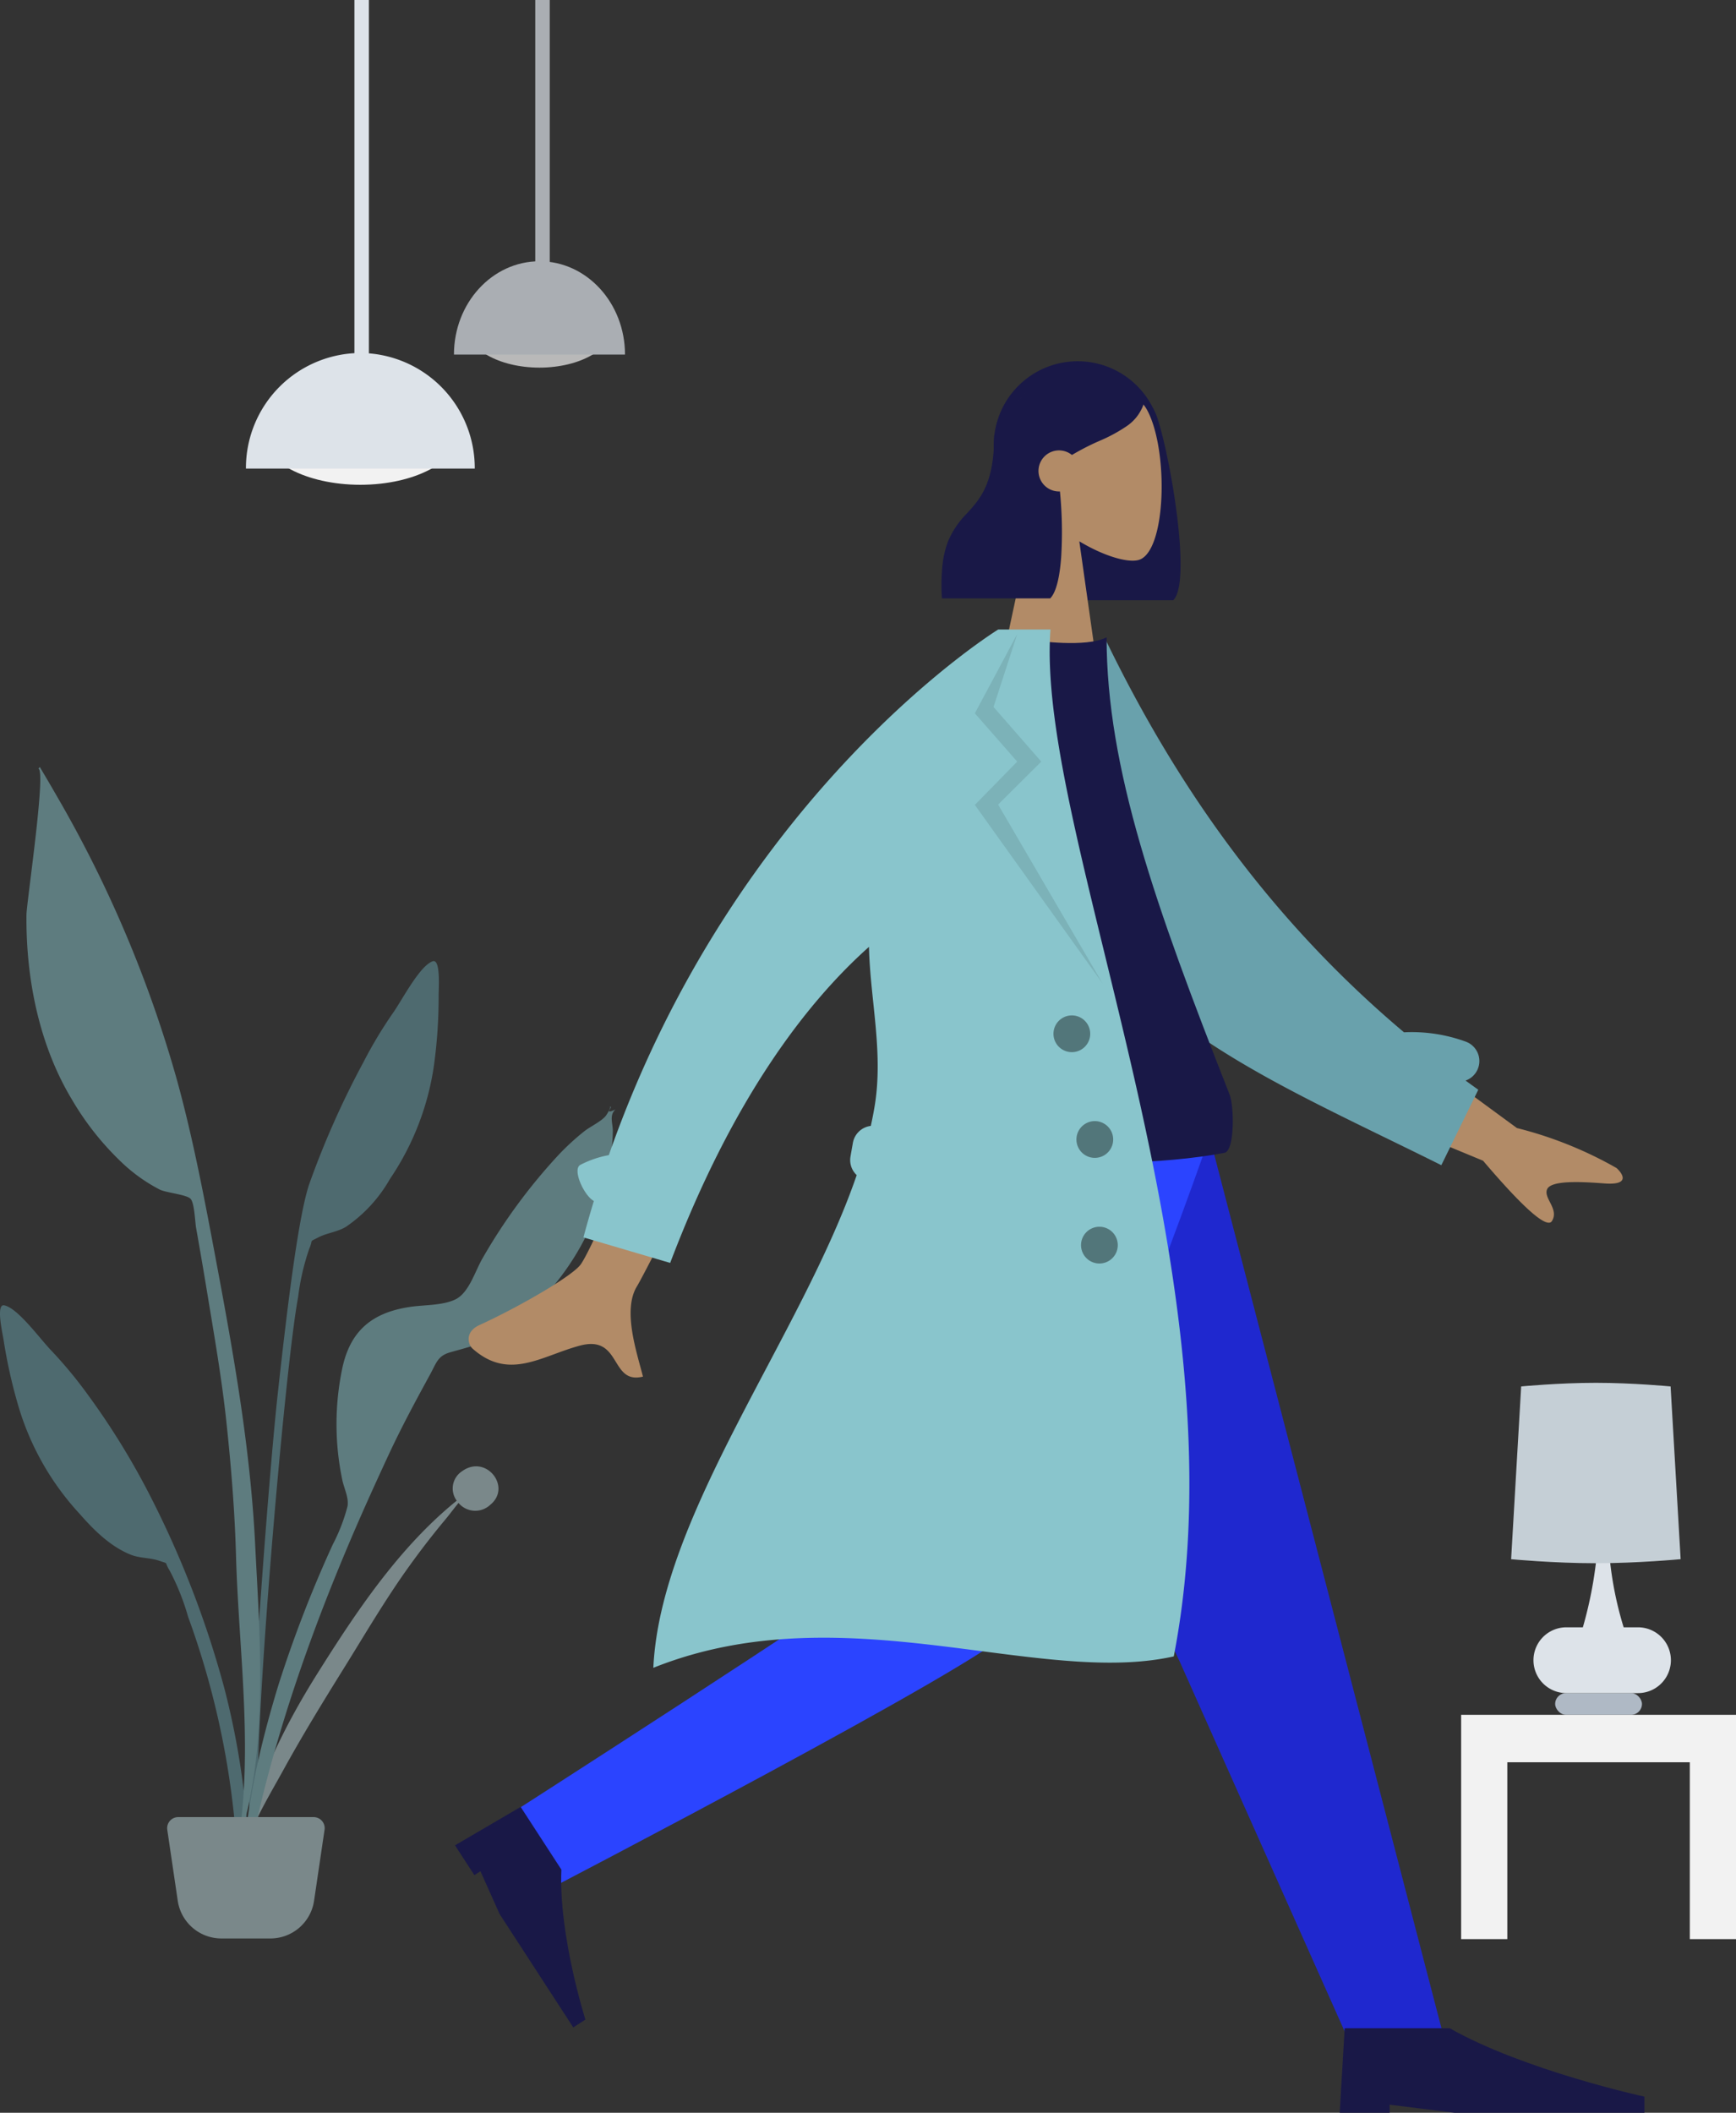 <svg xmlns="http://www.w3.org/2000/svg" width="240" height="292" viewBox="0 0 240 292"><rect x="0" y="0" width="240" height="292" fill="#333333" stroke="none"/><g transform="translate(-56 -80)"><g transform="translate(90 80)"><g transform="translate(0 48.786)"><ellipse cx="13.581" cy="7.19" rx="13.581" ry="7.19" transform="translate(2.237 3.835)" fill="#f2f2f2"/><path d="M31.635,15.977A15.9,15.9,0,0,0,15.817,0,15.9,15.9,0,0,0,0,15.977" fill="#dde3e9"/></g><rect width="2" height="51" transform="translate(15)" fill="#dde3e9"/></g><g transform="translate(118.759 80)" opacity="0.7"><g transform="translate(0 36.109)"><ellipse cx="10.151" cy="5.802" rx="10.151" ry="5.802" transform="translate(1.672 3.095)" fill="#f2f2f2"/><path d="M23.646,12.894C23.646,5.773,18.353,0,11.823,0S0,5.773,0,12.894" fill="#dde3e9"/></g><rect width="2" height="43" transform="translate(11.241)" fill="#dde3e9"/></g><g transform="translate(258 271.116)"><g transform="translate(6.911)"><rect width="12" height="3" rx="1.5" transform="translate(6.089 42.884)" fill="#afb9c5"/><path d="M4.547,22a4.546,4.546,0,1,1,0-9.093H6.828A56.267,56.267,0,0,0,8.971,0h1.355a48.665,48.665,0,0,0,2.142,12.907h1.985a4.546,4.546,0,1,1,0,9.093Z" transform="translate(3.089 20.884)" fill="#dde3e9"/><path d="M1.389.5S6.553,0,11.718,0,22.047.5,22.047.5l1.389,23.873s-5.859.561-11.718.561S0,24.378,0,24.378Z" fill="#c5cfd6"/></g><path d="M31.616,31V6.558H6.384V31H0V0H38V31Z" transform="translate(0 45.884)" fill="#f2f2f2"/></g><g transform="translate(56 186)" opacity="0.5"><path d="M19.887,7.149C21.169,5.322,23.547.681,25.35.029c1.162-.421.823,3.929.837,4.759a69.524,69.524,0,0,1-.642,9.579A37.428,37.428,0,0,1,19.46,30.1a19.862,19.862,0,0,1-6.091,6.625c-1.2.722-2.643.843-3.827,1.465-1.38.724-.628.139-1.25,1.576a32.77,32.77,0,0,0-1.539,6.7c-1.834,9.776-6.275,61.456-5.5,71.4.068.881-1.161,1.092-1.222.016-.326-5.705,2.5-45.215,3.919-58.136S6.81,35.411,8.254,30.941a121.02,121.02,0,0,1,7.552-17A60.14,60.14,0,0,1,19.887,7.149Z" transform="translate(34.455 26.832)" fill="#69a1ac"/><path d="M30.618.695c3.334-2.448,6.943,2.172,3.926,4.62a3.022,3.022,0,0,1-4.393-.256c-.637.777-1.234,1.589-1.807,2.275-1.746,2.09-3.4,4.231-4.974,6.421-3.277,4.55-6.085,9.358-9.02,14.077-2.9,4.658-5.772,9.339-8.4,14.115C3.727,45.994.762,50.754,0,55.19c1.156-9.408,5.541-18.45,10.763-26.744,5.18-8.226,11.124-17.209,19.143-23.7A2.84,2.84,0,0,1,30.618.695Z" transform="translate(33.236 96.658)" fill="#c1dee2"/><path d="M.583.009C2.449.374,5.5,4.6,7.036,6.2a60.235,60.235,0,0,1,5.049,6.082,102.871,102.871,0,0,1,8.934,14.571,135.44,135.44,0,0,1,9.94,25.868,106.711,106.711,0,0,1,3.016,16.968c.108,1.074,1.234,9.357-.389,9.58-1.46.2-1.009-6.289-1.079-7.172a114.661,114.661,0,0,0-6.5-29.039,33.1,33.1,0,0,0-2.549-6.39c-.832-1.326-.006-.863-1.468-1.365-1.256-.431-2.686-.326-3.972-.853-2.793-1.145-5.03-3.369-6.99-5.606a37.674,37.674,0,0,1-8.4-14.62A70.39,70.39,0,0,1,.506,4.849C.39,4.026-.618-.226.583.009Z" transform="translate(0 74.399)" fill="#69a1ac"/><path d="M4.288,4.182A169.083,169.083,0,0,1,20.821,43.321c2.26,8.217,3.84,16.648,5.41,25.018,2.431,12.961,4.73,25.92,5.384,39.111.658,13.267,1.959,28.569-2.385,41.348,2.17-12.974.1-26.783-.262-39.837-.175-6.232-.681-12.4-1.346-18.6-.645-6.01-1.7-11.991-2.679-17.954q-.717-4.356-1.491-8.7c-.153-.865-.217-3.43-.765-4.021s-3.368-.837-4.253-1.273A22.831,22.831,0,0,1,13.5,54.968a39.442,39.442,0,0,1-7.265-9.087C1.717,38.347-.088,29.153,0,20.427.021,18.733,2.745.491,1.651.24q.1-.116.187-.24Q3.081,2.08,4.288,4.182Z" transform="translate(3.659)" fill="#89c5cc"/><path d="M50.264,1.185c.108-.156.814-1.244.459-1.175.724-.142-1,1.2.808.377-.856.809-.362,1.859-.351,2.947a26.391,26.391,0,0,1-.61,5.248,35.986,35.986,0,0,1-2.446,7.932A35.542,35.542,0,0,1,36.443,30.849c-2.466,1.71-4.883,2.292-7.7,3.079-1.777.5-1.917,1.416-2.86,3.14-1.963,3.591-3.892,7.168-5.623,10.88C18.2,52.38,16.189,56.818,14.3,61.328,7.918,76.521,2.728,92.26,0,108.55c-.067-9.6,2.154-19.485,4.955-28.635a170.9,170.9,0,0,1,7.53-19.453A24.614,24.614,0,0,0,14.5,55.237c.2-1.192-.42-2.338-.706-3.594a37.61,37.61,0,0,1-.056-15.285c1.079-5.421,4.2-7.937,9.475-8.7,1.93-.281,4.383-.178,6.152-1,1.928-.9,2.723-3.841,3.819-5.732A77.956,77.956,0,0,1,43.65,6.691,33.932,33.932,0,0,1,47.228,3.4C48.028,2.76,49.719,1.973,50.264,1.185Z" transform="translate(33.541 46.957)" fill="#89c5cc"/><path d="M.807,1.747A1.525,1.525,0,0,1,2.315,0H21.042a1.525,1.525,0,0,1,1.508,1.747L21.1,11.562A6.1,6.1,0,0,1,15.07,16.77H8.288a6.1,6.1,0,0,1-6.033-5.209Z" transform="translate(22.319 145.139)" fill="#c1dee2"/></g><g transform="translate(116.364 239)"><path d="M0,0,33.209,70.8l23.277,52.183H69.759L37.762,0Z" transform="translate(69.592)" fill="#1f28cf"/><path d="M53.263,0c-.361,24.293-.1,57-.941,58.514S0,93.021,0,93.021l6.841,9.373s61.12-31.757,64.245-35.988S89.91,23.241,98.078,0Z" transform="translate(8.121)" fill="#2b44ff"/><g transform="matrix(0.545, 0.839, -0.839, 0.545, 19.319, 85.138)"><path d="M0,10.5.492,0H10.82C18.165,5.25,30,8.5,30,8.5v2H11.311l-6.393-1v1Z" transform="translate(0 9.5)" fill="#191847"/></g><g transform="translate(124.847 110.741)"><path d="M0,11.686.691,0H15.2C25.512,5.843,42.132,9.46,42.132,9.46v2.226H15.886L6.907,10.573v1.113Z" transform="translate(0 10.573)" fill="#191847"/></g></g><g transform="translate(167.075 116)"><path d="M9.861,33.026c0-.048-.005-.1-.008-.143A11.609,11.609,0,0,1,0,21.407v-9.8A11.608,11.608,0,0,1,21.956,6.349,8.016,8.016,0,0,1,22.7,8.094c1.793,5.587,4.667,22.446,2.124,24.932Z" transform="translate(26.308 13.928)" fill="#191847"/><g transform="translate(27.855 15.991)"><path d="M0,37.656,4.262,17.791A13.975,13.975,0,0,1,.545,7.751C1.32-3.288,16.687-.86,19.676,4.712s2.634,19.7-1.229,20.7c-1.541.4-4.823-.576-8.163-2.589l2.1,14.833Z" transform="translate(0 0)" fill="#b28b67"/></g><path d="M15.021,32.259H.061a26.867,26.867,0,0,1,.084-4.68A12.866,12.866,0,0,1,.9,24.395a12.053,12.053,0,0,1,2.637-3.9c1.843-2.032,3.749-4.134,3.749-10.744l.385-.379c.368-.364.714-.706,1.061-1.016l-.017-.4A20.822,20.822,0,0,1,11.4,3.977a13.766,13.766,0,0,1,3.109-2.734A7.676,7.676,0,0,1,18.572,0a10.824,10.824,0,0,1,6.367,1.682,12.379,12.379,0,0,1,3.093,3.451l0,.005a6.058,6.058,0,0,1-2.356,3.267,21.734,21.734,0,0,1-3.872,2.1,33.9,33.9,0,0,0-3.769,1.935,2.837,2.837,0,1,0-1.788,5.04l.129,0a57.117,57.117,0,0,1,.172,9.067c-.151,2.074-.539,4.749-1.53,5.718Z" transform="translate(19.085 14.443)" fill="#191847"/></g><g transform="translate(121 167)"><path d="M19.986,52.156c-.787-1.5-1.7-2.991-4.713-2.408-5.4,1.045-10.1,4.206-14.826-.637-.582-.6-.937-2.38,1.194-3.174,5.308-1.978,13.2-5.789,14.526-7.36C18.885,35.364,36.376,0,36.376,0L47.39,2.8S25.274,39.981,23.737,42.1c-2.306,3.177-.631,9.31-.062,12.524a4.228,4.228,0,0,1-.741.07C21.233,54.693,20.654,53.424,19.986,52.156ZM141.568,33,122.14,23.3l5.238-10.729,19.168,16.25A54.52,54.52,0,0,1,159.9,35.3c.813.852,1.75,2.528-1.832,2s-7.375-.924-7.958.27,1.494,2.816.374,4.4a.47.47,0,0,1-.407.207Q148.341,42.183,141.568,33Z" transform="matrix(0.998, -0.07, 0.07, 0.998, -3.562, 50.398)" fill="#b28b67"/><path d="M2.34,36.244C-.751,30.3.295,10.126,0,2.785L6.791,0C16.257,19.567,29.069,38.341,48.1,54.377a21.77,21.77,0,0,1,8.48,1.269,2.857,2.857,0,0,1,.03,5.4q.872.636,1.76,1.266l-5.11,10.431C31.758,62.026,11.549,53.943,2.34,36.244Z" transform="translate(81.002 1.296)" fill="#69a1ac"/><path d="M0,71.248s29.944,3.289,47.138,0c1.42-.272,1.358-6.394.7-8.066-10.256-26.037-17-45.1-17-63.182-2.823,1.474-9.88.442-9.88.442C8.309,19.079,2.5,40.463,0,71.248Z" transform="translate(57.147 1.081)" fill="#191847"/><path d="M38.594,75.408a2.854,2.854,0,0,1-.857-2.58l.33-1.876a2.86,2.86,0,0,1,2.476-2.342q.319-1.428.549-2.838c1.2-7.435-.647-14.734-.8-21.909-8.5,7.576-18.8,20.785-27.485,43.681L.815,84.015q.687-2.554,1.44-5.028c-1.388-.765-3.025-4.4-1.856-5a14.02,14.02,0,0,1,3.928-1.341C21.972,22.214,58.162,0,58.162,0h7.222c-2.127,28.117,27.24,89.5,17.043,141.927-7.981,1.782-17.409.461-27.614-.859-13.9-1.8-29.233-3.6-44.333,2.435C11.454,122.39,30.977,97.589,38.594,75.408Z" transform="translate(14.844 0)" fill="#89c5cc"/><path d="M5.856,0,2.58,10.074l6.6,7.552L3.215,23.561l14.424,24.7L0,23.61l5.856-5.984L0,10.952Z" transform="translate(69.773 0.635)" fill="rgba(0,0,0,0.1)"/><path d="M3.81,31.749a2.54,2.54,0,1,1,2.54,2.54A2.54,2.54,0,0,1,3.81,31.749Zm-.635-14.6a2.54,2.54,0,1,1,2.54,2.54A2.539,2.539,0,0,1,3.175,17.144ZM0,2.54A2.54,2.54,0,1,1,2.54,5.08,2.54,2.54,0,0,1,0,2.54Z" transform="translate(80.641 53.337)" fill="rgba(0,0,0,0.4)"/></g></g></svg>